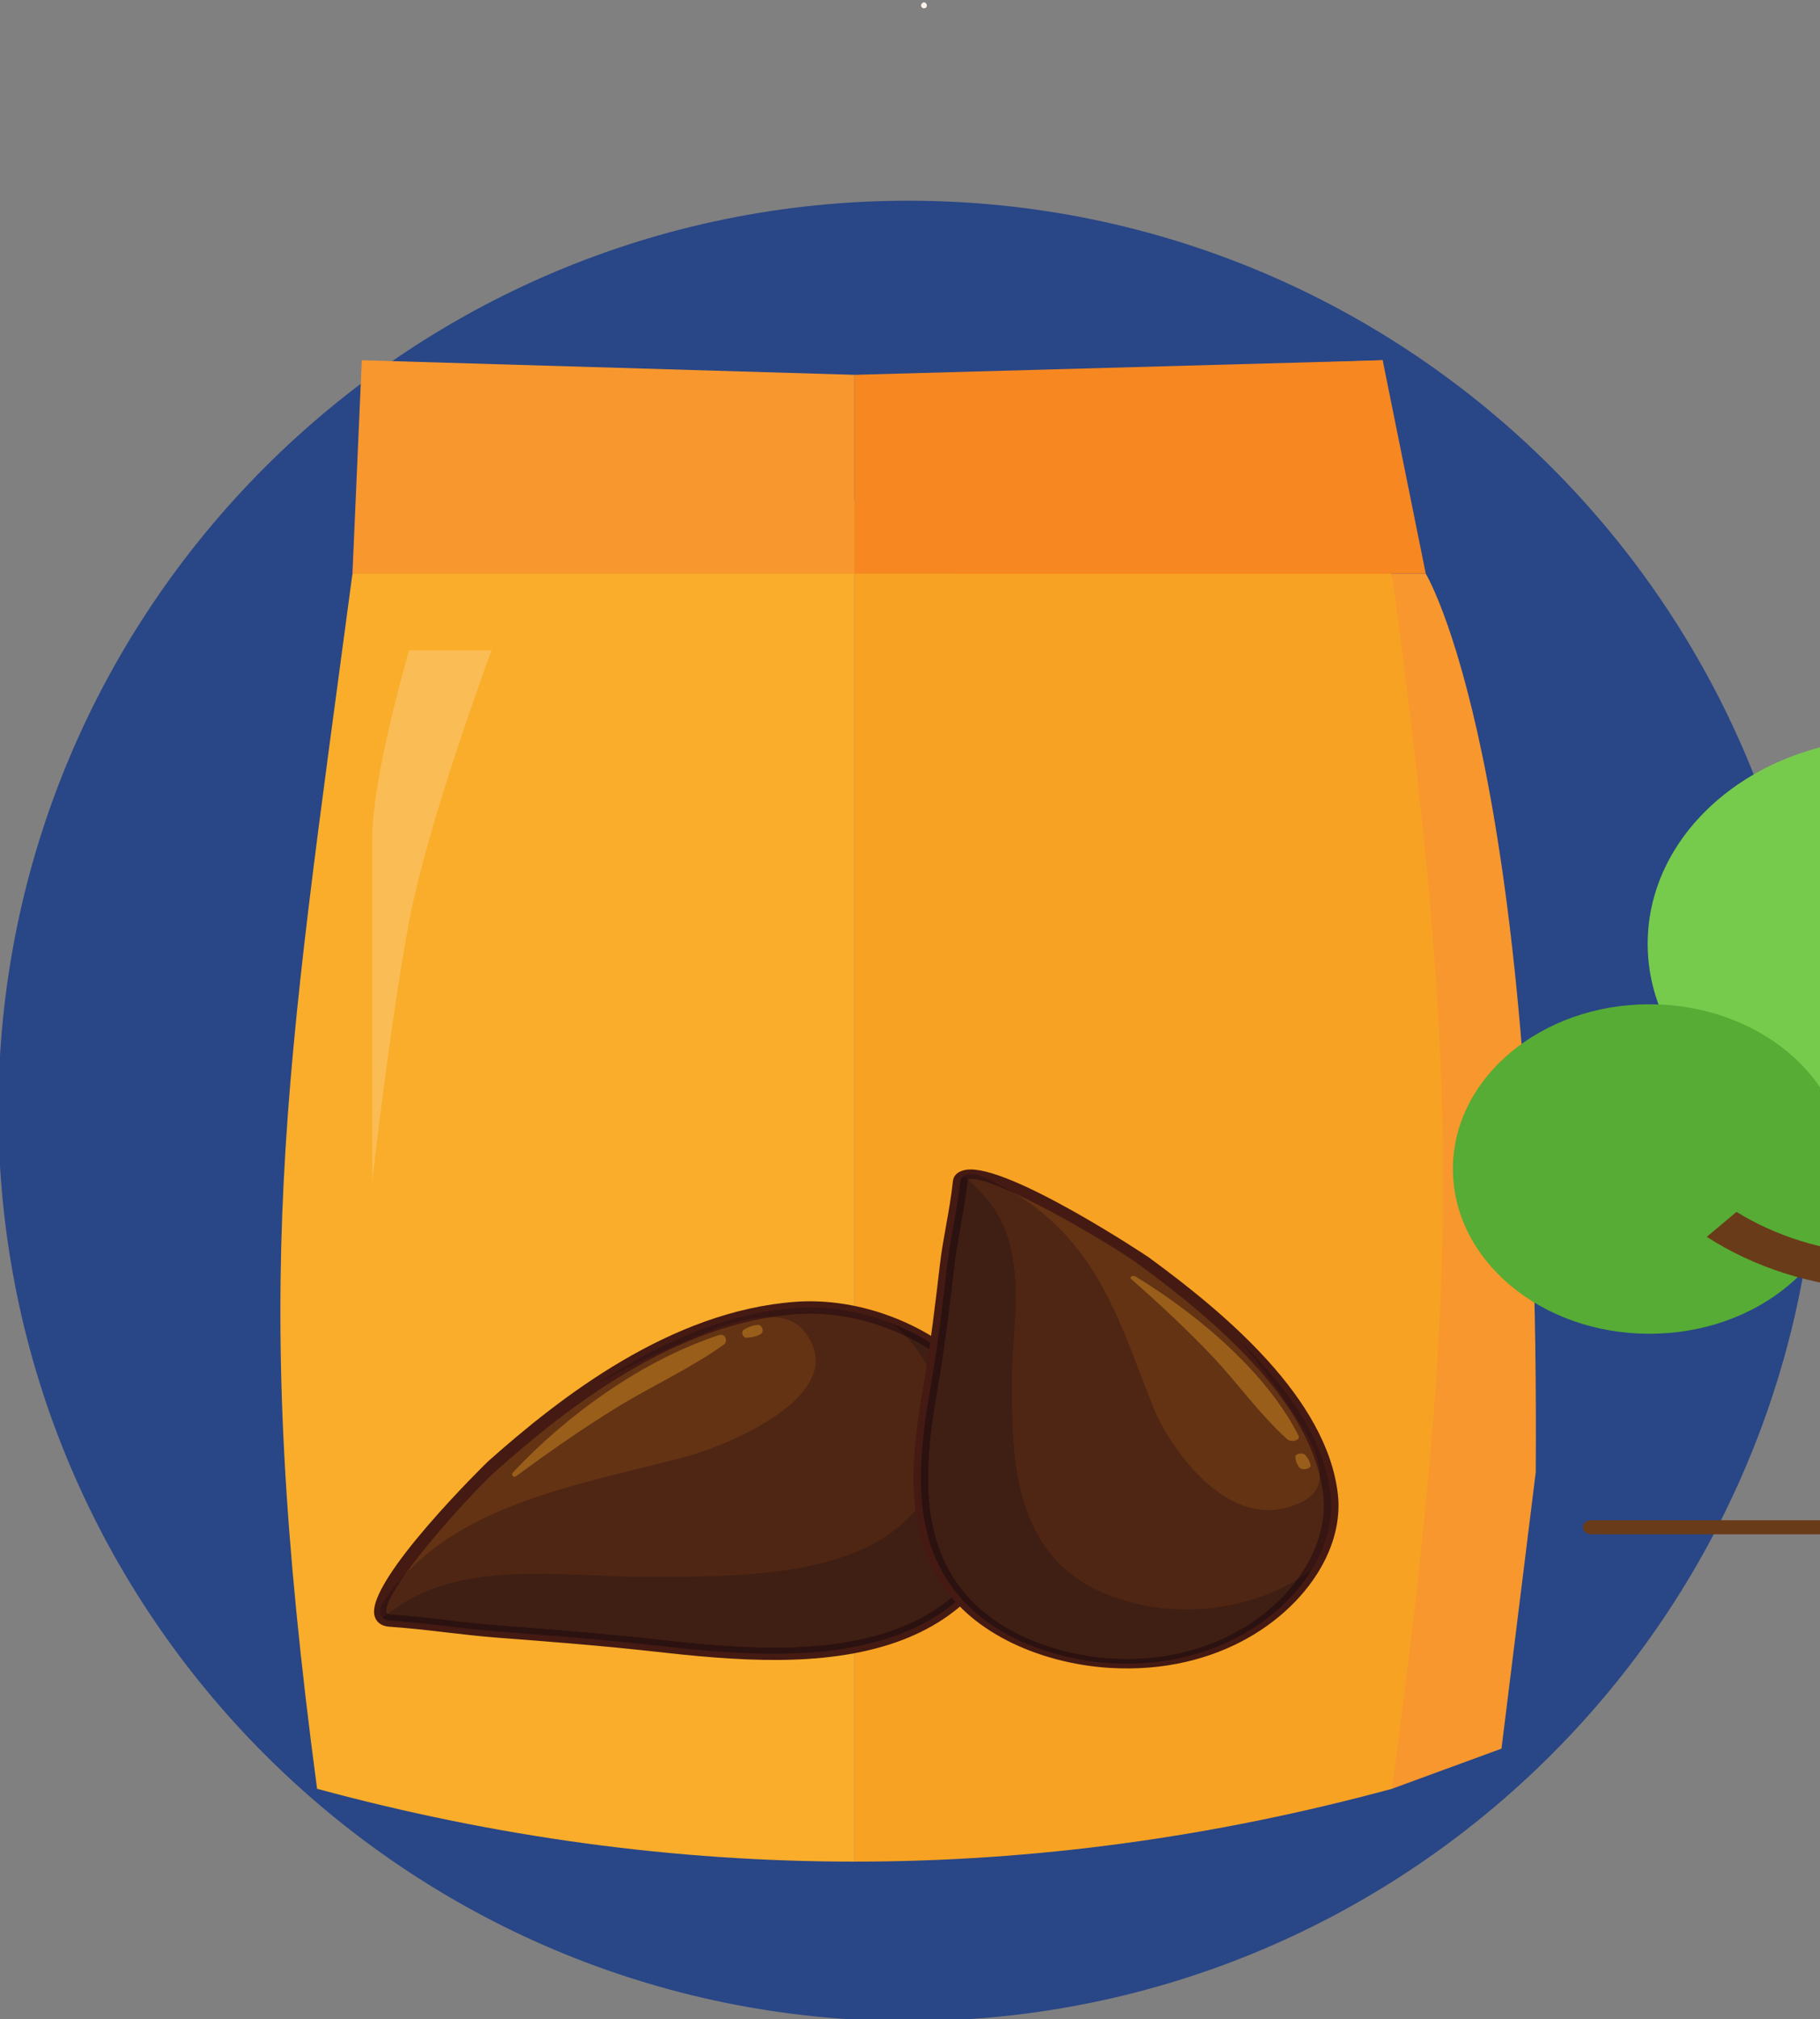 <?xml version="1.0" encoding="UTF-8" standalone="no"?>
<svg
   xmlns:dc="http://purl.org/dc/elements/1.1/"
   xmlns:cc="http://creativecommons.org/ns#"
   xmlns:rdf="http://www.w3.org/1999/02/22-rdf-syntax-ns#"
   xmlns:svg="http://www.w3.org/2000/svg"
   xmlns="http://www.w3.org/2000/svg"
   xmlns:sodipodi="http://sodipodi.sourceforge.net/DTD/sodipodi-0.dtd"
   xmlns:inkscape="http://www.inkscape.org/namespaces/inkscape"
   inkscape:version="1.0beta2 (2b71d25, 2019-12-03)"
   sodipodi:docname="plant1.svg"
   viewBox="0 0 82.275 91.24"
   height="91.24"
   width="82.275"
   xml:space="preserve"
   id="svg2357"
   version="1.1"><rect x="0" y="0" width="82.275" height="91.24" fill="#808080" stroke="none"/><defs
     id="defs2361" /><sodipodi:namedview
     inkscape:current-layer="g2367"
     inkscape:window-maximized="0"
     inkscape:window-y="219"
     inkscape:window-x="719"
     inkscape:cy="68.75451"
     inkscape:cx="62.510461"
     inkscape:zoom="5.6568543"
     showguides="false"
     showgrid="false"
     id="namedview2359"
     inkscape:window-height="1037"
     inkscape:window-width="1602"
     inkscape:pageshadow="2"
     inkscape:pageopacity="0"
     guidetolerance="10"
     gridtolerance="10"
     objecttolerance="10"
     borderopacity="1"
     inkscape:document-rotation="0"
     bordercolor="#666666"
     pagecolor="#ffffff" /><g
     transform="matrix(1.333,0,0,-1.333,-293.531,423.331)"
     inkscape:label="ink_ext_XXXXXX"
     inkscape:groupmode="layer"
     id="g2365"><g
       transform="scale(0.1)"
       id="g2367"><path
         d="m 2818.543,2799.21 c 0,170.391 -138.13,308.532 -308.53,308.532 -170.4,0 -308.53,-138.141 -308.53,-308.532 0,-170.398 138.13,-308.527 308.53,-308.527 170.4,0 308.53,138.129 308.53,308.527"
         style="fill:#294686;fill-opacity:1;fill-rule:nonzero;stroke:none;stroke-width:1"
         id="path2451"
         inkscape:connector-curvature="0" /><path
         d="m 2685.553,2981.312 h -11.45 v -411.871 l 37.13,13.609 11.62,93.699 c 1.58,241.153 -37.3,304.563 -37.3,304.563"
         style="fill:#f7972e;fill-opacity:1;fill-rule:nonzero;stroke:none;stroke-width:1"
         id="path2461"
         inkscape:connector-curvature="0" /><path
         d="m 2491.833,2544.753 c -60.76,0 -121.51,8.227 -182.27,24.688 -23.09,173.281 -11.09,238.59 11.99,411.871 60.76,16.461 109.52,24.687 170.28,24.687 0,-189.738 0,-271.507 0,-461.246"
         style="fill:#f9ad2a;fill-opacity:1;fill-rule:nonzero;stroke:none;stroke-width:1"
         id="path2463"
         inkscape:connector-curvature="0" /><path
         d="m 2674.103,2569.441 c -60.75,-16.461 -121.51,-24.688 -182.27,-24.688 0,189.739 0,271.508 0,461.246 60.76,0 121.52,-8.226 182.27,-24.687 23.09,-173.281 23.09,-238.59 0,-411.871"
         style="fill:#f8a223;fill-opacity:1;fill-rule:nonzero;stroke:none;stroke-width:1"
         id="path2465"
         inkscape:connector-curvature="0" /><path
         d="m 2491.833,2981.312 h -170.28 l 3.17,72.359 167.11,-4.949 v -67.41"
         style="fill:#f7972e;fill-opacity:1;fill-rule:nonzero;stroke:none;stroke-width:1"
         id="path2467"
         inkscape:connector-curvature="0" /><path
         d="m 2491.833,2981.312 h 182.27 l -3.16,72.359 -179.11,-4.949 v -67.41"
         style="fill:#f68721;fill-opacity:1;fill-rule:nonzero;stroke:none;stroke-width:1"
         id="path2469"
         inkscape:connector-curvature="0" /><path
         d="m 2527.263,2981.312 h 158.29 l -14.61,72.359 -143.68,-4.949 v -67.41"
         style="fill:#f68721;fill-opacity:1;fill-rule:nonzero;stroke:none;stroke-width:1"
         id="path2471"
         inkscape:connector-curvature="0" /><path
         d="m 2340.773,2955.371 h 28 c 0,0 -21.5,-57.54 -28,-92.02 -6.49,-34.488 -12.49,-87.98 -12.49,-87.98 0,0 0,95.468 0,116.468 0,20.992 12.49,63.532 12.49,63.532"
         style="fill:#fabc54;fill-opacity:1;fill-rule:nonzero;stroke:none;stroke-width:1"
         id="path2497"
         inkscape:connector-curvature="0" /><path
         d="m 2514.653,3173.273 c -0.17,0.199 -0.26,0.418 -0.26,0.668 0,0.242 0.11,0.469 0.32,0.699 0.22,0.223 0.44,0.34 0.69,0.34 0.24,0 0.46,-0.117 0.66,-0.34 0.2,-0.23 0.3,-0.449 0.3,-0.687 0,-0.653 -0.36,-0.981 -1.1,-0.981 -0.23,0 -0.43,0.098 -0.61,0.301"
         style="fill:#fef3eb;fill-opacity:1;fill-rule:nonzero;stroke:none;stroke-width:1"
         id="path4677"
         inkscape:connector-curvature="0" /><g
         transform="matrix(0.284,0,0,0.238,1799.198,2196.138)"
         id="g1959"><path
           inkscape:connector-curvature="0"
           id="path1701"
           style="fill:#56ac35;fill-opacity:1;fill-rule:nonzero;stroke:none;stroke-width:1"
           d="m 4234.287,2531.034 c 0,-133.02 -107.85,-240.87 -240.88,-240.87 -133.04,0 -240.89,107.85 -240.89,240.87 0,133.05 107.85,240.9 240.89,240.9 133.03,0 240.88,-107.85 240.88,-240.9" /><path
           inkscape:connector-curvature="0"
           id="path1703"
           style="fill:#76cb4c;fill-opacity:1;fill-rule:nonzero;stroke:none;stroke-width:1"
           d="m 3971.727,2771.984 c 0,-161.74 -131.14,-292.87 -292.88,-292.87 -161.76,0 -292.89,131.13 -292.89,292.87 0,161.77 131.13,292.89 292.89,292.89 161.74,0 292.88,-131.12 292.88,-292.89" /><path
           inkscape:connector-curvature="0"
           id="path1705"
           style="fill:#56ac35;fill-opacity:1;fill-rule:nonzero;stroke:none;stroke-width:1"
           d="m 3622.687,2451.184 c 0,-129.59 -105.05,-234.64 -234.64,-234.64 -129.59,0 -234.64,105.05 -234.64,234.64 0,129.6 105.05,234.65 234.64,234.65 129.59,0 234.64,-105.05 234.64,-234.65" /><path
           inkscape:connector-curvature="0"
           id="path1707"
           style="fill:none;stroke:#6a3b18;stroke-width:20;stroke-linecap:round;stroke-linejoin:miter;stroke-miterlimit:10;stroke-dasharray:none;stroke-opacity:1"
           d="m 3318.687,1940.974 c 240,0 480.04,0 720.04,0" /><path
           inkscape:connector-curvature="0"
           id="path1709"
           style="fill:#6a3b18;fill-opacity:1;fill-rule:nonzero;stroke:none;stroke-width:1"
           d="m 3956.857,2495.244 c -49.73,-92.37 -144.14,-157.08 -254.28,-165.33 v 251.68 h -46.88 v -251.68 c -60.98,4.41 -117.18,26.06 -163.67,60.2 l -35.53,-35.53 c 55.95,-42.92 124.54,-70.15 199.2,-74.8 v -205.79 -131.6 h 46.88 v 131.65 205.8 c 123.75,8.01 230.88,77.86 290.83,178.85 l -36.55,36.55" /><path
           inkscape:connector-curvature="0"
           id="path1711"
           style="fill:none;stroke:#56ac35;stroke-width:10;stroke-linecap:butt;stroke-linejoin:miter;stroke-miterlimit:10;stroke-dasharray:none;stroke-opacity:1"
           d="m 3678.707,3012.424 c 64.96,0 174.96,-43.19 214.96,-164.87" /></g><g
         transform="translate(-5.015,2.079)"
         id="g1647"><path
           d="m 2550.943,2667.245 c 3.734,39.091 -38.762,65.676 -73.98,63.092 -39.121,-2.869 -74.683,-28.373 -103.073,-53.621 -5.603,-4.983 -50.183,-51.3 -34.634,-52.329 12.264,-0.814 24.44,-2.788 36.706,-3.718 17.777,-1.348 35.485,-2.72 53.207,-4.713 14.044,-1.576 28.159,-2.949 42.306,-2.824 24.751,0.216 51.529,5.433 67.776,25.831 6.352,7.97 10.723,18.116 11.692,28.283"
           style="fill:#633314;fill-opacity:1;fill-rule:nonzero;stroke:none;stroke-width:0.119"
           id="path750"
           inkscape:connector-curvature="0" /><path
           d="m 2503.63,2724.955 c -8.851,2.778 -18.021,3.914 -26.514,3.291 -41.156,-3.02 -77.828,-31.751 -101.833,-53.096 -8.333,-7.413 -38.718,-40.826 -37.163,-48.072 0.039,-0.194 0.072,-0.337 0.494,-0.469 0.21,-0.066 0.475,-0.11 0.781,-0.131 6.504,-0.43 13.068,-1.197 19.413,-1.935 5.675,-0.661 11.541,-1.346 17.312,-1.785 15.498,-1.174 34.786,-2.637 53.285,-4.718 12.712,-1.428 27.495,-2.938 42.052,-2.811 31.312,0.275 52.952,8.463 66.154,25.04 6.247,7.842 10.343,17.745 11.245,27.176 2.774,29.06 -20.715,49.823 -45.226,57.51 M 2337.359,2622.607 v 0 c -1.777,0.559 -2.96,1.831 -3.34,3.591 -2.573,11.99 38.063,51.714 38.479,52.084 24.46,21.753 61.885,51.034 104.312,54.148 9.018,0.662 18.727,-0.539 28.075,-3.471 26.128,-8.195 51.145,-30.515 48.146,-61.915 -0.988,-10.366 -5.301,-20.805 -12.139,-29.389 -14.04,-17.628 -36.741,-26.334 -69.397,-26.621 -14.793,-0.128 -29.724,1.395 -42.559,2.838 -18.421,2.07 -37.666,3.53 -53.13,4.705 -5.856,0.444 -11.765,1.13 -17.48,1.799 -6.296,0.734 -12.805,1.491 -19.208,1.918 -0.639,0.04 -1.231,0.147 -1.758,0.312"
           style="fill:#451a13;fill-opacity:1;fill-rule:nonzero;stroke:none;stroke-width:0.119"
           id="path752"
           inkscape:connector-curvature="0" /><path
           d="m 2338.43,2626.678 c -0.249,0.113 -0.276,0.239 -0.309,0.4 -0.488,2.275 2.172,7.129 6.31,12.948 23.415,25.076 61.837,30.992 95.227,39.917 14.212,3.8 57.205,21.386 40.027,42.618 -2.628,3.247 -6.517,4.572 -10.957,4.713 2.774,0.438 5.569,0.764 8.389,0.972 1.512,0.111 3.046,0.166 4.597,0.166 7.153,0 14.643,-1.175 21.917,-3.458 3.531,-1.107 7.043,-2.486 10.455,-4.121 13.897,-14.916 18.332,-36.489 5.843,-55.587 -17.611,-26.921 -63.759,-25.749 -91.31,-26.024 -0.57,-0.01 -1.143,-0.01 -1.72,-0.01 -5.829,0 -11.977,0.275 -18.271,0.549 -6.293,0.276 -12.731,0.552 -19.137,0.552 -15.63,0 -31.074,-1.639 -43.788,-8.913 -2.551,-1.461 -4.952,-3.057 -7.273,-4.724"
           style="fill:#4f2613;fill-opacity:1;fill-rule:nonzero;stroke:none;stroke-width:0.119"
           id="path754"
           inkscape:connector-curvature="0" /><path
           d="m 2339.188,2624.392 c -2.986,0.226 -3.686,2.17 -2.872,5.169 2.439,3.825 5.156,7.297 8.115,10.466 -4.137,-5.819 -6.798,-10.674 -6.31,-12.948 0.033,-0.161 0.06,-0.286 0.309,-0.4 -0.554,-0.398 -1.103,-0.8 -1.649,-1.206 0.514,-0.576 1.244,-0.992 2.407,-1.081 m 210.453,59.705 c 0,0.01 0,0.013 -0.01,0.02 0,-0.01 0,-0.014 0.01,-0.02 m -0.01,0.031 c -4.923,18.921 -21.052,33.415 -39.847,40.844 1.517,-1.312 2.952,-2.694 4.298,-4.138 -3.413,1.635 -6.924,3.014 -10.455,4.121 -7.274,2.283 -14.764,3.458 -21.917,3.458 -1.55,0 -3.084,-0.056 -4.597,-0.167 -2.819,-0.207 -5.615,-0.534 -8.389,-0.971 -0.27,0.01 -0.54,0.013 -0.813,0.013 -10.943,0 -24.878,-6.725 -31.594,-9.575 -9.215,-3.916 -18.268,-8.447 -27.127,-13.353 20.651,13.72 43.524,24.2 67.769,25.978 1.581,0.116 3.172,0.174 4.779,0.174 28.727,0 60.603,-18.344 67.892,-46.384"
           style="fill:#361512;fill-opacity:1;fill-rule:nonzero;stroke:none;stroke-width:0.119"
           id="path756"
           inkscape:connector-curvature="0" /><path
           d="m 2469.681,2613.124 c -13.545,0 -27.062,1.324 -40.511,2.832 -17.722,1.994 -35.43,3.365 -53.207,4.713 -12.266,0.93 -24.442,2.904 -36.706,3.718 -0.023,0 -0.046,0 -0.068,0.01 0.023,0 0.046,0 0.068,-0.01 12.264,-0.814 24.44,-2.788 36.706,-3.718 17.777,-1.348 35.485,-2.72 53.207,-4.713 13.449,-1.508 26.966,-2.832 40.511,-2.832 0.598,0 1.196,0 1.794,0.01 24.751,0.216 51.529,5.433 67.776,25.831 6.352,7.97 10.723,18.116 11.692,28.283 0.566,5.924 0.07,11.559 -1.302,16.851 1.372,-5.29 1.868,-10.927 1.302,-16.851 -0.969,-10.167 -5.34,-20.313 -11.692,-28.283 -16.247,-20.398 -43.025,-25.614 -67.776,-25.831 -0.598,-0.01 -1.196,-0.01 -1.794,-0.01 m 79.955,70.993 c 0,0.01 0,0.01 0,0.011 0,-0.01 0,-0.01 0,-0.011"
           style="fill:#361512;fill-opacity:1;fill-rule:nonzero;stroke:none;stroke-width:0.119"
           id="path758"
           inkscape:connector-curvature="0" /><path
           d="m 2469.726,2615.222 c -13.994,0 -28.114,1.447 -40.321,2.818 -18.499,2.081 -37.786,3.544 -53.285,4.718 -5.771,0.439 -11.637,1.123 -17.312,1.785 -6.346,0.738 -12.909,1.505 -19.413,1.935 -0.307,0.022 -0.571,0.064 -0.781,0.131 -0.073,0.023 -0.133,0.045 -0.184,0.068 2.321,1.667 4.722,3.263 7.273,4.724 12.713,7.274 28.158,8.913 43.788,8.913 6.406,0 12.844,-0.276 19.137,-0.552 6.293,-0.275 12.442,-0.549 18.271,-0.549 0.576,0 1.15,0 1.72,0.01 27.551,0.275 73.699,-0.896 91.31,26.024 12.489,19.098 8.054,40.671 -5.843,55.587 20.28,-9.72 37.145,-28.515 34.771,-53.389 -0.901,-9.431 -4.997,-19.335 -11.245,-27.176 -13.202,-16.576 -34.842,-24.765 -66.154,-25.04 -0.577,-0.01 -1.153,-0.01 -1.731,-0.01"
           style="fill:#3f1e13;fill-opacity:1;fill-rule:nonzero;stroke:none;stroke-width:0.119"
           id="path760"
           inkscape:connector-curvature="0" /><path
           d="m 2469.681,2613.124 c -13.545,0 -27.062,1.324 -40.511,2.832 -17.722,1.994 -35.43,3.365 -53.207,4.713 -12.266,0.93 -24.442,2.904 -36.706,3.718 -0.023,0 -0.046,0 -0.068,0.01 -1.163,0.089 -1.893,0.505 -2.407,1.081 0.546,0.405 1.095,0.808 1.649,1.206 0.051,-0.023 0.112,-0.046 0.184,-0.068 0.21,-0.067 0.475,-0.11 0.781,-0.131 6.504,-0.43 13.068,-1.197 19.413,-1.935 5.675,-0.661 11.541,-1.346 17.312,-1.785 15.498,-1.174 34.786,-2.637 53.285,-4.718 12.207,-1.371 26.328,-2.818 40.321,-2.818 0.578,0 1.155,0 1.731,0.01 31.312,0.274 52.952,8.463 66.154,25.04 6.247,7.841 10.343,17.745 11.245,27.176 2.375,24.873 -14.491,43.668 -34.77,53.389 -1.346,1.444 -2.781,2.826 -4.298,4.138 18.795,-7.429 34.924,-21.923 39.847,-40.844 0,0 0,-0.01 0,-0.011 0,-0.01 0,-0.013 0.01,-0.02 1.372,-5.293 1.868,-10.927 1.302,-16.851 -0.969,-10.167 -5.34,-20.313 -11.692,-28.283 -16.247,-20.398 -43.025,-25.614 -67.775,-25.831 -0.598,-0.01 -1.196,-0.01 -1.794,-0.01"
           style="fill:#2b1210;fill-opacity:1;fill-rule:nonzero;stroke:none;stroke-width:0.119"
           id="path762"
           inkscape:connector-curvature="0" /><path
           d="m 2381.555,2673.097 c -0.626,0 -1.142,0.87 -0.625,1.421 18.507,19.733 44.09,38.174 70.04,46.651 0.212,0.068 0.413,0.1 0.602,0.1 1.625,0 2.348,-2.34 0.894,-3.378 -11.377,-8.133 -24.418,-13.986 -36.328,-21.323 -11.812,-7.272 -22.991,-15.102 -34.147,-23.321 -0.144,-0.106 -0.293,-0.151 -0.436,-0.151"
           style="fill:#995e1a;fill-opacity:1;fill-rule:nonzero;stroke:none;stroke-width:0.119"
           id="path764"
           inkscape:connector-curvature="0" /><path
           d="m 2460.275,2720.253 c -1.446,0 -2.114,2.095 -0.799,2.845 1.433,0.811 2.764,1.31 4.395,1.51 0.061,0.01 0.121,0.011 0.18,0.011 1.564,0 2.322,-2.529 0.815,-3.247 -1.49,-0.711 -2.866,-1.03 -4.51,-1.118 -0.028,0 -0.053,0 -0.079,0"
           style="fill:#995e1a;fill-opacity:1;fill-rule:nonzero;stroke:none;stroke-width:0.119"
           id="path766"
           inkscape:connector-curvature="0" /><path
           d="m 2559.118,2699.013 c -0.012,0.017 -0.023,0.034 -0.033,0.053 0.011,-0.018 0.022,-0.036 0.033,-0.053"
           style="fill:#2b1210;fill-opacity:1;fill-rule:nonzero;stroke:none;stroke-width:0.119"
           id="path782"
           inkscape:connector-curvature="0" /><path
           d="m 2559.083,2699.068 c -0.209,0.325 -0.42,0.663 -0.634,1.015 0.214,-0.352 0.424,-0.691 0.634,-1.015"
           style="fill:#2b1210;fill-opacity:1;fill-rule:nonzero;stroke:none;stroke-width:0.119"
           id="path784"
           inkscape:connector-curvature="0" /><path
           d="m 2558.449,2700.083 c -0.01,0.01 -0.012,0.019 -0.017,0.028 0.01,-0.01 0.012,-0.019 0.017,-0.028"
           style="fill:#2b1210;fill-opacity:1;fill-rule:nonzero;stroke:none;stroke-width:0.119"
           id="path786"
           inkscape:connector-curvature="0" /><path
           d="m 2558.431,2700.113 c -0.01,0.01 -0.012,0.019 -0.017,0.028 0.01,-0.01 0.012,-0.019 0.017,-0.028"
           style="fill:#2b1210;fill-opacity:1;fill-rule:nonzero;stroke:none;stroke-width:0.119"
           id="path788"
           inkscape:connector-curvature="0" /><path
           d="m 2558.413,2700.141 c -0.01,0.01 -0.011,0.019 -0.017,0.028 0.01,-0.011 0.011,-0.018 0.017,-0.028"
           style="fill:#2b1210;fill-opacity:1;fill-rule:nonzero;stroke:none;stroke-width:0.119"
           id="path790"
           inkscape:connector-curvature="0" /><path
           d="m 2558.396,2700.172 c -0.01,0.01 -0.012,0.019 -0.017,0.028 0.01,-0.01 0.011,-0.018 0.017,-0.028"
           style="fill:#2b1210;fill-opacity:1;fill-rule:nonzero;stroke:none;stroke-width:0.119"
           id="path792"
           inkscape:connector-curvature="0" /><path
           d="m 2558.378,2700.2 c -0.01,0.01 -0.011,0.019 -0.017,0.028 0.01,-0.01 0.012,-0.017 0.017,-0.028"
           style="fill:#2b1210;fill-opacity:1;fill-rule:nonzero;stroke:none;stroke-width:0.119"
           id="path794"
           inkscape:connector-curvature="0" /><path
           d="m 2558.36,2700.231 c -0.01,0.01 -0.011,0.017 -0.017,0.026 0.01,-0.01 0.011,-0.017 0.017,-0.026"
           style="fill:#2b1210;fill-opacity:1;fill-rule:nonzero;stroke:none;stroke-width:0.119"
           id="path796"
           inkscape:connector-curvature="0" /><path
           d="m 2558.342,2700.261 c -0.01,0.01 -0.011,0.017 -0.016,0.025 0.01,-0.01 0.011,-0.017 0.016,-0.025"
           style="fill:#2b1210;fill-opacity:1;fill-rule:nonzero;stroke:none;stroke-width:0.119"
           id="path798"
           inkscape:connector-curvature="0" /><path
           d="m 2558.324,2700.291 c -0.01,0.01 -0.011,0.017 -0.015,0.026 0.01,-0.01 0.01,-0.017 0.015,-0.026"
           style="fill:#2b1210;fill-opacity:1;fill-rule:nonzero;stroke:none;stroke-width:0.119"
           id="path800"
           inkscape:connector-curvature="0" /><path
           d="m 2558.306,2700.321 c -0.01,0.01 -0.011,0.017 -0.014,0.023 0.01,-0.01 0.01,-0.015 0.014,-0.023"
           style="fill:#2b1210;fill-opacity:1;fill-rule:nonzero;stroke:none;stroke-width:0.119"
           id="path802"
           inkscape:connector-curvature="0" /><path
           d="m 2558.287,2700.352 c -0.01,0.01 -0.01,0.016 -0.014,0.023 0.01,-0.01 0.01,-0.017 0.014,-0.023"
           style="fill:#2b1210;fill-opacity:1;fill-rule:nonzero;stroke:none;stroke-width:0.119"
           id="path804"
           inkscape:connector-curvature="0" /><path
           d="m 2558.269,2700.381 c 0,0.01 -0.01,0.015 -0.013,0.022 0.01,-0.01 0.01,-0.014 0.013,-0.022"
           style="fill:#2b1210;fill-opacity:1;fill-rule:nonzero;stroke:none;stroke-width:0.119"
           id="path806"
           inkscape:connector-curvature="0" /><path
           d="m 2558.252,2700.412 c -0.01,0.01 -0.01,0.015 -0.014,0.023 0.01,-0.01 0.01,-0.016 0.014,-0.023"
           style="fill:#2b1210;fill-opacity:1;fill-rule:nonzero;stroke:none;stroke-width:0.119"
           id="path808"
           inkscape:connector-curvature="0" /><path
           d="m 2558.234,2700.442 c -0.01,0.01 -0.01,0.015 -0.013,0.023 0,-0.01 0.01,-0.016 0.013,-0.023"
           style="fill:#2b1210;fill-opacity:1;fill-rule:nonzero;stroke:none;stroke-width:0.119"
           id="path810"
           inkscape:connector-curvature="0" /><path
           d="m 2558.216,2700.472 c -0.01,0.01 -0.01,0.015 -0.014,0.023 0.01,-0.01 0.01,-0.017 0.014,-0.023"
           style="fill:#2b1210;fill-opacity:1;fill-rule:nonzero;stroke:none;stroke-width:0.119"
           id="path812"
           inkscape:connector-curvature="0" /><path
           d="m 2558.198,2700.503 c 0,0.01 -0.01,0.015 -0.013,0.021 0,-0.01 0.01,-0.014 0.013,-0.021"
           style="fill:#2b1210;fill-opacity:1;fill-rule:nonzero;stroke:none;stroke-width:0.119"
           id="path814"
           inkscape:connector-curvature="0" /><path
           d="m 2558.179,2700.532 c 0,0.01 -0.01,0.015 -0.012,0.022 0,-0.01 0.01,-0.013 0.012,-0.022"
           style="fill:#2b1210;fill-opacity:1;fill-rule:nonzero;stroke:none;stroke-width:0.119"
           id="path816"
           inkscape:connector-curvature="0" /><path
           d="m 2558.161,2700.564 c 0,0.01 -0.01,0.012 -0.011,0.018 0,-0.01 0.01,-0.012 0.011,-0.018"
           style="fill:#2b1210;fill-opacity:1;fill-rule:nonzero;stroke:none;stroke-width:0.119"
           id="path818"
           inkscape:connector-curvature="0" /><path
           d="m 2558.142,2700.595 c 0,0.01 -0.01,0.011 -0.01,0.017 0,-0.01 0.01,-0.011 0.01,-0.017"
           style="fill:#2b1210;fill-opacity:1;fill-rule:nonzero;stroke:none;stroke-width:0.119"
           id="path820"
           inkscape:connector-curvature="0" /><path
           d="m 2558.124,2700.626 c 0,0.01 -0.01,0.011 -0.01,0.015 0,-0.01 0.01,-0.011 0.01,-0.015"
           style="fill:#2b1210;fill-opacity:1;fill-rule:nonzero;stroke:none;stroke-width:0.119"
           id="path822"
           inkscape:connector-curvature="0" /><path
           d="m 2558.106,2700.657 c 0,0.01 -0.01,0.011 -0.01,0.016 0,-0.01 0.01,-0.011 0.01,-0.016"
           style="fill:#2b1210;fill-opacity:1;fill-rule:nonzero;stroke:none;stroke-width:0.119"
           id="path824"
           inkscape:connector-curvature="0" /><path
           d="m 2558.088,2700.688 c 0,0.01 -0.01,0.01 -0.01,0.014 0,-0.01 0.01,-0.01 0.01,-0.014"
           style="fill:#2b1210;fill-opacity:1;fill-rule:nonzero;stroke:none;stroke-width:0.119"
           id="path826"
           inkscape:connector-curvature="0" /><path
           d="m 2558.07,2700.719 c 0,0.01 -0.01,0.011 -0.01,0.015 0,-0.01 0.01,-0.011 0.01,-0.015"
           style="fill:#2b1210;fill-opacity:1;fill-rule:nonzero;stroke:none;stroke-width:0.119"
           id="path828"
           inkscape:connector-curvature="0" /><path
           d="m 2558.052,2700.75 c 0,0.01 -0.01,0.01 -0.01,0.015 0,-0.01 0.01,-0.011 0.01,-0.015"
           style="fill:#2b1210;fill-opacity:1;fill-rule:nonzero;stroke:none;stroke-width:0.119"
           id="path830"
           inkscape:connector-curvature="0" /><path
           d="m 2558.034,2700.78 c 0,0.01 -0.01,0.011 -0.01,0.017 0,-0.01 0.01,-0.012 0.01,-0.017"
           style="fill:#2b1210;fill-opacity:1;fill-rule:nonzero;stroke:none;stroke-width:0.119"
           id="path832"
           inkscape:connector-curvature="0" /><path
           d="m 2558.015,2700.811 c 0,0.01 -0.01,0.01 -0.01,0.013 0,0 0.01,-0.01 0.01,-0.013"
           style="fill:#2b1210;fill-opacity:1;fill-rule:nonzero;stroke:none;stroke-width:0.119"
           id="path834"
           inkscape:connector-curvature="0" /><path
           d="m 2557.997,2700.844 c 0,0.01 -0.01,0.01 -0.01,0.012 0,0 0.01,-0.01 0.01,-0.012"
           style="fill:#2b1210;fill-opacity:1;fill-rule:nonzero;stroke:none;stroke-width:0.119"
           id="path836"
           inkscape:connector-curvature="0" /><path
           d="m 2557.978,2700.875 c 0,0 0,0.01 -0.01,0.012 0,-0.01 0,-0.01 0.01,-0.012"
           style="fill:#2b1210;fill-opacity:1;fill-rule:nonzero;stroke:none;stroke-width:0.119"
           id="path838"
           inkscape:connector-curvature="0" /><path
           d="m 2557.96,2700.905 c 0,0 -0.01,0.01 -0.01,0.013 0,0 0.01,-0.01 0.01,-0.013"
           style="fill:#2b1210;fill-opacity:1;fill-rule:nonzero;stroke:none;stroke-width:0.119"
           id="path840"
           inkscape:connector-curvature="0" /><path
           d="m 2557.941,2700.938 c 0,0 0,0.01 -0.01,0.011 0,0 0.01,-0.01 0.01,-0.011"
           style="fill:#2b1210;fill-opacity:1;fill-rule:nonzero;stroke:none;stroke-width:0.119"
           id="path842"
           inkscape:connector-curvature="0" /><path
           d="m 2557.923,2700.969 c 0,0 -0.01,0.01 -0.01,0.011 0,0 0.01,-0.01 0.01,-0.011"
           style="fill:#2b1210;fill-opacity:1;fill-rule:nonzero;stroke:none;stroke-width:0.119"
           id="path844"
           inkscape:connector-curvature="0" /><path
           d="m 2557.904,2701.002 c 0,0 0,0 0,0.01 0,0 0,0 0,-0.01"
           style="fill:#2b1210;fill-opacity:1;fill-rule:nonzero;stroke:none;stroke-width:0.119"
           id="path846"
           inkscape:connector-curvature="0" /><path
           d="m 2557.885,2701.035 v 0 c 0,0 0,0 0,0"
           style="fill:#2b1210;fill-opacity:1;fill-rule:nonzero;stroke:none;stroke-width:0.119"
           id="path848"
           inkscape:connector-curvature="0" /><path
           d="m 2557.866,2701.068 v 0 c 0,0 0,0 0,0"
           style="fill:#2b1210;fill-opacity:1;fill-rule:nonzero;stroke:none;stroke-width:0.119"
           id="path850"
           inkscape:connector-curvature="0" /><path
           d="m 2557.849,2701.098 v 0 c 0,0 0,0 0,0"
           style="fill:#2b1210;fill-opacity:1;fill-rule:nonzero;stroke:none;stroke-width:0.119"
           id="path852"
           inkscape:connector-curvature="0" /><path
           d="m 2557.829,2701.13 v 0 c 0,0 0,0 0,0"
           style="fill:#2b1210;fill-opacity:1;fill-rule:nonzero;stroke:none;stroke-width:0.119"
           id="path854"
           inkscape:connector-curvature="0" /><path
           d="m 2545.673,2728.841 c 0,0.01 -0.01,0.014 -0.01,0.023 0,-0.01 0.01,-0.014 0.01,-0.023"
           style="fill:#2b1210;fill-opacity:1;fill-rule:nonzero;stroke:none;stroke-width:0.119"
           id="path856"
           inkscape:connector-curvature="0" /><path
           d="m 2559.085,2699.065 c 0,0 0,0 0,0 0,0 0,0 0,0 m -0.636,1.018 v 0 0 m -0.017,0.028 v 0 0 m -0.018,0.03 v 0 0 m -0.017,0.028 v 0 c 0,0 0,0 0,0 m -0.017,0.03 v 0 c 0,0 0,0 0,0 m -0.018,0.028 c 0,0 0,0 0,0 0,0 0,0 0,0 m -0.017,0.029 v 0 c 0,0 0,0 0,0 m -0.017,0.029 c 0,0 0,0 0,0.01 0,0 0,0 0,-0.01 m -0.018,0.031 c 0,0 0,0 0,0 0,0 0,0 0,0 m -0.017,0.028 c 0,0 0,0.01 -0.01,0.01 0,0 0,-0.01 0.01,-0.01 m -0.019,0.031 c 0,0 0,0.01 0,0.01 0,0 0,0 0,-0.01 m -0.017,0.028 c 0,0 0,0.01 -0.01,0.01 0,0 0,-0.01 0.01,-0.01 m -0.019,0.031 c 0,0 0,0.01 0,0.01 0,0 0,-0.01 0,-0.01 m -0.017,0.03 c 0,0 0,0.01 -0.01,0.01 0,0 0,-0.01 0.01,-0.01 m -0.019,0.031 c 0,0 0,0 0,0.01 0,0 0,-0.01 0,-0.01 m -0.017,0.028 c 0,0 0,0.01 -0.01,0.01 0,0 0,-0.01 0.01,-0.01 m -0.018,0.029 c 0,0 -0.01,0.01 -0.01,0.011 0,-0.01 0,-0.01 0.01,-0.011 m -0.017,0.028 c 0,0.01 -0.01,0.01 -0.01,0.012 0,0 0.01,-0.01 0.01,-0.012 m -0.017,0.029 c 0,0.01 -0.01,0.01 -0.01,0.014 0,0 0.01,-0.01 0.01,-0.014 m -0.018,0.03 c 0,0.01 -0.01,0.011 -0.01,0.015 0,-0.01 0.01,-0.01 0.01,-0.015 m -0.017,0.031 c 0,0.01 -0.01,0.011 -0.01,0.015 0,-0.01 0.01,-0.011 0.01,-0.015 m -0.017,0.03 c 0,0.01 -0.01,0.011 -0.01,0.017 0,-0.01 0.01,-0.011 0.01,-0.017 m -0.019,0.032 c 0,0.01 -0.01,0.01 -0.01,0.015 0,-0.01 0.01,-0.011 0.01,-0.015 m -0.017,0.031 c 0,0.01 -0.01,0.01 -0.01,0.014 0,-0.01 0.01,-0.01 0.01,-0.014 m -0.017,0.031 c 0,0.01 -0.01,0.011 -0.01,0.015 0,-0.01 0.01,-0.011 0.01,-0.015 m -0.017,0.028 c 0,0.01 -0.01,0.012 -0.011,0.019 0,-0.01 0.01,-0.014 0.011,-0.019 m -0.018,0.031 c -0.01,0.01 -0.01,0.013 -0.012,0.019 0,-0.01 0.01,-0.012 0.012,-0.019 m -0.017,0.031 c -0.01,0.01 -0.01,0.013 -0.012,0.019 0,-0.01 0.01,-0.013 0.012,-0.019 m -0.019,0.031 c 0,0.01 -0.01,0.012 -0.012,0.02 0.01,-0.01 0.01,-0.013 0.012,-0.02 m -0.018,0.031 c 0,0.01 -0.01,0.012 -0.012,0.02 0.01,-0.01 0.01,-0.013 0.012,-0.02 m -0.017,0.031 c -0.01,0.01 -0.01,0.015 -0.013,0.023 0.01,-0.01 0.01,-0.015 0.013,-0.023 m -0.017,0.029 c -0.01,0.01 -0.011,0.018 -0.015,0.027 0.01,-0.01 0.011,-0.018 0.015,-0.027 m -0.018,0.031 c -0.01,0.01 -0.011,0.019 -0.017,0.029 0.01,-0.011 0.011,-0.018 0.017,-0.029 m -0.017,0.031 c -0.01,0.01 -0.011,0.019 -0.017,0.028 0.01,-0.011 0.011,-0.018 0.017,-0.028 m -0.018,0.032 c -0.01,0.01 -0.012,0.02 -0.017,0.028 0.01,-0.011 0.012,-0.017 0.017,-0.028 m -0.017,0.03 c -0.01,0.01 -0.013,0.023 -0.018,0.031 0.01,-0.01 0.012,-0.02 0.018,-0.031 m -0.018,0.032 c -3.698,6.42 -7.956,16.489 -12.139,27.677 4.183,-11.188 8.442,-21.259 12.139,-27.677 m -12.147,27.701 c 0,0.01 -0.01,0.019 -0.011,0.028 0,-0.01 0.01,-0.019 0.011,-0.028"
           style="fill:#361512;fill-opacity:1;fill-rule:nonzero;stroke:none;stroke-width:0.119"
           id="path858"
           inkscape:connector-curvature="0" /></g><g
         id="g1355"
         transform="matrix(0,-0.771,1.287,0,-1144.593,4144.193)"><path
           inkscape:connector-curvature="0"
           id="path750-9"
           style="fill:#633314;fill-opacity:1;fill-rule:nonzero;stroke:none;stroke-width:0.114"
           d="m 1987.238,2892.824 c 3.734,36.01 -38.762,60.499 -73.98,58.119 -39.121,-2.643 -74.683,-26.136 -103.073,-49.394 -5.603,-4.59 -50.183,-47.256 -34.634,-48.204 12.264,-0.75 24.44,-2.568 36.706,-3.425 17.777,-1.242 35.485,-2.505 53.207,-4.342 14.044,-1.452 28.159,-2.716 42.306,-2.601 24.751,0.2 51.529,5.005 67.776,23.794 6.352,7.342 10.723,16.688 11.692,26.053" /><path
           inkscape:connector-curvature="0"
           id="path752-3"
           style="fill:#451a13;fill-opacity:1;fill-rule:nonzero;stroke:none;stroke-width:0.114"
           d="m 1939.925,2945.985 c -8.851,2.559 -18.021,3.606 -26.514,3.032 -41.156,-2.782 -77.828,-29.248 -101.833,-48.91 -8.333,-6.829 -38.718,-37.608 -37.163,-44.282 0.039,-0.179 0.072,-0.31 0.494,-0.432 0.21,-0.061 0.475,-0.101 0.781,-0.121 6.504,-0.396 13.068,-1.103 19.413,-1.783 5.675,-0.609 11.541,-1.24 17.312,-1.644 15.498,-1.081 34.786,-2.429 53.285,-4.346 12.712,-1.316 27.495,-2.707 42.052,-2.589 31.312,0.253 52.952,7.796 66.154,23.066 6.247,7.223 10.343,16.346 11.245,25.034 2.774,26.769 -20.715,45.895 -45.226,52.976 m -166.271,-94.279 v 0 c -1.777,0.515 -2.96,1.687 -3.34,3.308 -2.573,11.045 38.063,47.638 38.479,47.978 24.46,20.039 61.885,47.011 104.312,49.88 9.018,0.61 18.727,-0.496 28.075,-3.197 26.128,-7.549 51.145,-28.11 48.146,-57.034 -0.988,-9.549 -5.301,-19.165 -12.139,-27.073 -14.04,-16.239 -36.741,-24.259 -69.397,-24.523 -14.793,-0.118 -29.724,1.285 -42.559,2.615 -18.421,1.907 -37.666,3.252 -53.13,4.334 -5.856,0.408 -11.765,1.041 -17.48,1.657 -6.296,0.676 -12.805,1.374 -19.208,1.767 -0.639,0.037 -1.231,0.136 -1.758,0.288" /><path
           inkscape:connector-curvature="0"
           id="path754-7"
           style="fill:#4f2613;fill-opacity:1;fill-rule:nonzero;stroke:none;stroke-width:0.114"
           d="m 1774.725,2855.455 c -0.249,0.104 -0.276,0.22 -0.309,0.368 -0.488,2.095 2.172,6.567 6.31,11.928 23.415,23.1 61.837,28.549 95.227,36.77 14.212,3.5 57.205,19.7 40.027,39.258 -2.628,2.991 -6.517,4.212 -10.957,4.342 2.774,0.403 5.569,0.704 8.389,0.895 1.512,0.102 3.046,0.153 4.597,0.153 7.153,0 14.643,-1.082 21.917,-3.185 3.531,-1.02 7.043,-2.29 10.455,-3.796 13.897,-13.74 18.332,-33.612 5.843,-51.205 -17.611,-24.799 -63.759,-23.72 -91.31,-23.973 -0.57,-0.01 -1.143,-0.01 -1.72,-0.01 -5.829,0 -11.977,0.253 -18.271,0.506 -6.293,0.254 -12.731,0.508 -19.137,0.508 -15.63,0 -31.074,-1.51 -43.788,-8.21 -2.551,-1.346 -4.952,-2.816 -7.273,-4.352" /><path
           inkscape:connector-curvature="0"
           id="path756-5"
           style="fill:#361512;fill-opacity:1;fill-rule:nonzero;stroke:none;stroke-width:0.114"
           d="m 1775.483,2853.349 c -2.986,0.208 -3.686,1.999 -2.872,4.762 2.439,3.523 5.156,6.722 8.115,9.641 -4.137,-5.361 -6.798,-9.832 -6.31,-11.928 0.033,-0.148 0.06,-0.264 0.309,-0.368 -0.554,-0.367 -1.103,-0.737 -1.649,-1.111 0.514,-0.53 1.244,-0.913 2.407,-0.996 m 210.453,54.998 c 0,0.01 0,0.012 -0.01,0.018 0,-0.01 0,-0.013 0.01,-0.018 m -0.01,0.029 c -4.923,17.43 -21.052,30.781 -39.847,37.624 1.517,-1.208 2.952,-2.482 4.298,-3.812 -3.413,1.506 -6.924,2.777 -10.455,3.796 -7.274,2.103 -14.764,3.185 -21.917,3.185 -1.55,0 -3.084,-0.052 -4.597,-0.153 -2.819,-0.191 -5.615,-0.492 -8.389,-0.895 -0.27,0.01 -0.54,0.012 -0.813,0.012 -10.943,0 -24.878,-6.195 -31.594,-8.82 -9.215,-3.607 -18.268,-7.781 -27.127,-12.3 20.651,12.639 43.524,22.293 67.769,23.93 1.581,0.107 3.172,0.16 4.779,0.16 28.727,0 60.603,-16.898 67.892,-42.727" /><path
           inkscape:connector-curvature="0"
           id="path758-7"
           style="fill:#361512;fill-opacity:1;fill-rule:nonzero;stroke:none;stroke-width:0.114"
           d="m 1905.976,2842.969 c -13.545,0 -27.062,1.219 -40.511,2.609 -17.722,1.837 -35.43,3.1 -53.207,4.342 -12.266,0.857 -24.442,2.675 -36.706,3.425 -0.023,0 -0.046,0 -0.068,0.01 0.023,0 0.046,0 0.068,-0.01 12.264,-0.75 24.44,-2.568 36.706,-3.425 17.777,-1.242 35.485,-2.505 53.207,-4.342 13.449,-1.39 26.966,-2.609 40.511,-2.609 0.598,0 1.196,0 1.794,0.01 24.751,0.199 51.529,5.005 67.776,23.794 6.352,7.342 10.723,16.688 11.692,26.053 0.566,5.457 0.07,10.647 -1.302,15.523 1.372,-4.873 1.868,-10.066 1.302,-15.523 -0.969,-9.366 -5.34,-18.712 -11.692,-26.053 -16.247,-18.79 -43.025,-23.595 -67.776,-23.794 -0.598,-0.01 -1.196,-0.01 -1.794,-0.01 m 79.955,65.397 c 0,0.01 0,0.01 0,0.01 0,-0.01 0,-0.01 0,-0.01" /><path
           inkscape:connector-curvature="0"
           id="path760-2"
           style="fill:#3f1e13;fill-opacity:1;fill-rule:nonzero;stroke:none;stroke-width:0.114"
           d="m 1906.021,2844.902 c -13.994,0 -28.114,1.333 -40.321,2.596 -18.499,1.917 -37.786,3.265 -53.285,4.346 -5.771,0.404 -11.637,1.035 -17.312,1.644 -6.346,0.68 -12.909,1.387 -19.413,1.783 -0.307,0.02 -0.571,0.059 -0.781,0.121 -0.073,0.021 -0.133,0.041 -0.184,0.063 2.321,1.536 4.722,3.006 7.273,4.352 12.713,6.701 28.158,8.21 43.788,8.21 6.406,0 12.844,-0.254 19.137,-0.508 6.293,-0.253 12.442,-0.506 18.271,-0.506 0.576,0 1.15,0 1.72,0.01 27.551,0.253 73.699,-0.826 91.31,23.973 12.489,17.593 8.054,37.465 -5.843,51.205 20.28,-8.954 37.145,-26.267 34.771,-49.18 -0.901,-8.687 -4.997,-17.81 -11.245,-25.034 -13.202,-15.27 -34.842,-22.813 -66.154,-23.066 -0.577,-0.01 -1.153,-0.01 -1.731,-0.01" /><path
           inkscape:connector-curvature="0"
           id="path762-9"
           style="fill:#2b1210;fill-opacity:1;fill-rule:nonzero;stroke:none;stroke-width:0.114"
           d="m 1905.976,2842.969 c -13.545,0 -27.062,1.219 -40.511,2.609 -17.722,1.837 -35.43,3.1 -53.207,4.342 -12.266,0.857 -24.442,2.675 -36.706,3.425 -0.023,0 -0.046,0 -0.068,0.01 -1.163,0.082 -1.893,0.466 -2.407,0.996 0.546,0.373 1.095,0.744 1.649,1.111 0.051,-0.021 0.112,-0.042 0.184,-0.063 0.21,-0.062 0.475,-0.101 0.781,-0.121 6.504,-0.396 13.068,-1.103 19.413,-1.783 5.675,-0.609 11.541,-1.24 17.312,-1.644 15.498,-1.081 34.786,-2.429 53.285,-4.346 12.207,-1.263 26.328,-2.596 40.321,-2.596 0.578,0 1.155,0 1.731,0.01 31.312,0.253 52.952,7.796 66.154,23.066 6.247,7.223 10.343,16.346 11.245,25.034 2.375,22.913 -14.491,40.226 -34.77,49.18 -1.346,1.33 -2.781,2.603 -4.298,3.812 18.795,-6.843 34.924,-20.195 39.847,-37.624 0,0 0,-0.01 0,-0.01 0,-0.01 0,-0.012 0.01,-0.019 1.372,-4.875 1.868,-10.066 1.302,-15.523 -0.969,-9.366 -5.34,-18.712 -11.692,-26.053 -16.247,-18.79 -43.025,-23.595 -67.775,-23.794 -0.598,-0.01 -1.196,-0.01 -1.794,-0.01" /><path
           inkscape:connector-curvature="0"
           id="path764-7"
           style="fill:#995e1a;fill-opacity:1;fill-rule:nonzero;stroke:none;stroke-width:0.114"
           d="m 1817.85,2898.215 c -0.626,0 -1.142,0.801 -0.625,1.309 18.507,18.177 44.09,35.164 70.04,42.974 0.212,0.063 0.413,0.092 0.602,0.092 1.625,0 2.348,-2.156 0.894,-3.112 -11.377,-7.492 -24.418,-12.884 -36.328,-19.642 -11.812,-6.699 -22.991,-13.912 -34.147,-21.482 -0.144,-0.098 -0.293,-0.139 -0.436,-0.139" /><path
           inkscape:connector-curvature="0"
           id="path766-5"
           style="fill:#995e1a;fill-opacity:1;fill-rule:nonzero;stroke:none;stroke-width:0.114"
           d="m 1896.57,2941.654 c -1.446,0 -2.114,1.93 -0.799,2.621 1.433,0.747 2.764,1.207 4.395,1.391 0.061,0.01 0.121,0.01 0.18,0.01 1.564,0 2.322,-2.33 0.815,-2.991 -1.49,-0.655 -2.866,-0.949 -4.51,-1.03 -0.028,0 -0.053,0 -0.079,0" /><path
           inkscape:connector-curvature="0"
           id="path782-6"
           style="fill:#2b1210;fill-opacity:1;fill-rule:nonzero;stroke:none;stroke-width:0.114"
           d="m 1995.413,2922.088 c -0.012,0.016 -0.023,0.031 -0.033,0.049 0.011,-0.017 0.022,-0.033 0.033,-0.049" /><path
           inkscape:connector-curvature="0"
           id="path784-5"
           style="fill:#2b1210;fill-opacity:1;fill-rule:nonzero;stroke:none;stroke-width:0.114"
           d="m 1995.378,2922.138 c -0.209,0.299 -0.42,0.611 -0.634,0.935 0.214,-0.324 0.424,-0.636 0.634,-0.935" /><path
           inkscape:connector-curvature="0"
           id="path786-3"
           style="fill:#2b1210;fill-opacity:1;fill-rule:nonzero;stroke:none;stroke-width:0.114"
           d="m 1994.744,2923.073 c -0.01,0.01 -0.012,0.017 -0.017,0.026 0.01,-0.01 0.012,-0.017 0.017,-0.026" /><path
           inkscape:connector-curvature="0"
           id="path788-0"
           style="fill:#2b1210;fill-opacity:1;fill-rule:nonzero;stroke:none;stroke-width:0.114"
           d="m 1994.726,2923.101 c -0.01,0.01 -0.012,0.017 -0.017,0.026 0.01,-0.01 0.012,-0.017 0.017,-0.026" /><path
           inkscape:connector-curvature="0"
           id="path790-4"
           style="fill:#2b1210;fill-opacity:1;fill-rule:nonzero;stroke:none;stroke-width:0.114"
           d="m 1994.708,2923.127 c -0.01,0.01 -0.011,0.017 -0.017,0.026 0.01,-0.01 0.011,-0.017 0.017,-0.026" /><path
           inkscape:connector-curvature="0"
           id="path792-8"
           style="fill:#2b1210;fill-opacity:1;fill-rule:nonzero;stroke:none;stroke-width:0.114"
           d="m 1994.69,2923.155 c -0.01,0.01 -0.012,0.017 -0.017,0.026 0.01,-0.01 0.011,-0.017 0.017,-0.026" /><path
           inkscape:connector-curvature="0"
           id="path794-5"
           style="fill:#2b1210;fill-opacity:1;fill-rule:nonzero;stroke:none;stroke-width:0.114"
           d="m 1994.673,2923.182 c -0.01,0.01 -0.011,0.017 -0.017,0.026 0.01,-0.01 0.012,-0.016 0.017,-0.026" /><path
           inkscape:connector-curvature="0"
           id="path796-5"
           style="fill:#2b1210;fill-opacity:1;fill-rule:nonzero;stroke:none;stroke-width:0.114"
           d="m 1994.655,2923.21 c -0.01,0.01 -0.011,0.016 -0.017,0.024 0.01,-0.01 0.011,-0.016 0.017,-0.024" /><path
           inkscape:connector-curvature="0"
           id="path798-5"
           style="fill:#2b1210;fill-opacity:1;fill-rule:nonzero;stroke:none;stroke-width:0.114"
           d="m 1994.637,2923.238 c -0.01,0.01 -0.011,0.016 -0.016,0.023 0.01,-0.01 0.011,-0.016 0.016,-0.023" /><path
           inkscape:connector-curvature="0"
           id="path800-4"
           style="fill:#2b1210;fill-opacity:1;fill-rule:nonzero;stroke:none;stroke-width:0.114"
           d="m 1994.619,2923.265 c -0.01,0.01 -0.011,0.016 -0.015,0.024 0.01,-0.01 0.01,-0.016 0.015,-0.024" /><path
           inkscape:connector-curvature="0"
           id="path802-2"
           style="fill:#2b1210;fill-opacity:1;fill-rule:nonzero;stroke:none;stroke-width:0.114"
           d="m 1994.601,2923.292 c -0.01,0.01 -0.011,0.016 -0.014,0.021 0.01,-0.01 0.01,-0.014 0.014,-0.021" /><path
           inkscape:connector-curvature="0"
           id="path804-1"
           style="fill:#2b1210;fill-opacity:1;fill-rule:nonzero;stroke:none;stroke-width:0.114"
           d="m 1994.582,2923.321 c -0.01,0.01 -0.01,0.015 -0.014,0.021 0.01,-0.01 0.01,-0.016 0.014,-0.021" /><path
           inkscape:connector-curvature="0"
           id="path806-9"
           style="fill:#2b1210;fill-opacity:1;fill-rule:nonzero;stroke:none;stroke-width:0.114"
           d="m 1994.564,2923.349 c 0,0.01 -0.01,0.014 -0.013,0.02 0.01,-0.01 0.01,-0.013 0.013,-0.02" /><path
           inkscape:connector-curvature="0"
           id="path808-2"
           style="fill:#2b1210;fill-opacity:1;fill-rule:nonzero;stroke:none;stroke-width:0.114"
           d="m 1994.547,2923.377 c -0.01,0.01 -0.01,0.014 -0.014,0.021 0.01,-0.01 0.01,-0.015 0.014,-0.021" /><path
           inkscape:connector-curvature="0"
           id="path810-4"
           style="fill:#2b1210;fill-opacity:1;fill-rule:nonzero;stroke:none;stroke-width:0.114"
           d="m 1994.529,2923.404 c -0.01,0.01 -0.01,0.014 -0.013,0.021 0,-0.01 0.01,-0.015 0.013,-0.021" /><path
           inkscape:connector-curvature="0"
           id="path812-5"
           style="fill:#2b1210;fill-opacity:1;fill-rule:nonzero;stroke:none;stroke-width:0.114"
           d="m 1994.511,2923.432 c -0.01,0.01 -0.01,0.014 -0.014,0.021 0.01,-0.01 0.01,-0.016 0.014,-0.021" /><path
           inkscape:connector-curvature="0"
           id="path814-8"
           style="fill:#2b1210;fill-opacity:1;fill-rule:nonzero;stroke:none;stroke-width:0.114"
           d="m 1994.493,2923.46 c 0,0.01 -0.01,0.014 -0.013,0.019 0,-0.01 0.01,-0.013 0.013,-0.019" /><path
           inkscape:connector-curvature="0"
           id="path816-6"
           style="fill:#2b1210;fill-opacity:1;fill-rule:nonzero;stroke:none;stroke-width:0.114"
           d="m 1994.474,2923.488 c 0,0.01 -0.01,0.014 -0.012,0.02 0,-0.01 0.01,-0.012 0.012,-0.02" /><path
           inkscape:connector-curvature="0"
           id="path818-2"
           style="fill:#2b1210;fill-opacity:1;fill-rule:nonzero;stroke:none;stroke-width:0.114"
           d="m 1994.456,2923.517 c 0,0.01 -0.01,0.011 -0.011,0.017 0,-0.01 0.01,-0.011 0.011,-0.017" /><path
           inkscape:connector-curvature="0"
           id="path820-5"
           style="fill:#2b1210;fill-opacity:1;fill-rule:nonzero;stroke:none;stroke-width:0.114"
           d="m 1994.437,2923.545 c 0,0.01 -0.01,0.01 -0.01,0.016 0,-0.01 0.01,-0.01 0.01,-0.016" /><path
           inkscape:connector-curvature="0"
           id="path822-1"
           style="fill:#2b1210;fill-opacity:1;fill-rule:nonzero;stroke:none;stroke-width:0.114"
           d="m 1994.419,2923.574 c 0,0.01 -0.01,0.01 -0.01,0.014 0,-0.01 0.01,-0.01 0.01,-0.014" /><path
           inkscape:connector-curvature="0"
           id="path824-3"
           style="fill:#2b1210;fill-opacity:1;fill-rule:nonzero;stroke:none;stroke-width:0.114"
           d="m 1994.401,2923.602 c 0,0.01 -0.01,0.01 -0.01,0.015 0,-0.01 0.01,-0.01 0.01,-0.015" /><path
           inkscape:connector-curvature="0"
           id="path826-9"
           style="fill:#2b1210;fill-opacity:1;fill-rule:nonzero;stroke:none;stroke-width:0.114"
           d="m 1994.383,2923.631 c 0,0.01 -0.01,0.01 -0.01,0.013 0,-0.01 0.01,-0.01 0.01,-0.013" /><path
           inkscape:connector-curvature="0"
           id="path828-7"
           style="fill:#2b1210;fill-opacity:1;fill-rule:nonzero;stroke:none;stroke-width:0.114"
           d="m 1994.365,2923.66 c 0,0.01 -0.01,0.01 -0.01,0.014 0,-0.01 0.01,-0.01 0.01,-0.014" /><path
           inkscape:connector-curvature="0"
           id="path830-3"
           style="fill:#2b1210;fill-opacity:1;fill-rule:nonzero;stroke:none;stroke-width:0.114"
           d="m 1994.347,2923.688 c 0,0.01 -0.01,0.01 -0.01,0.014 0,-0.01 0.01,-0.01 0.01,-0.014" /><path
           inkscape:connector-curvature="0"
           id="path832-7"
           style="fill:#2b1210;fill-opacity:1;fill-rule:nonzero;stroke:none;stroke-width:0.114"
           d="m 1994.329,2923.715 c 0,0.01 -0.01,0.01 -0.01,0.016 0,-0.01 0.01,-0.011 0.01,-0.016" /><path
           inkscape:connector-curvature="0"
           id="path834-5"
           style="fill:#2b1210;fill-opacity:1;fill-rule:nonzero;stroke:none;stroke-width:0.114"
           d="m 1994.31,2923.745 c 0,0.01 -0.01,0.01 -0.01,0.012 0,0 0.01,-0.01 0.01,-0.012" /><path
           inkscape:connector-curvature="0"
           id="path836-0"
           style="fill:#2b1210;fill-opacity:1;fill-rule:nonzero;stroke:none;stroke-width:0.114"
           d="m 1994.292,2923.774 c 0,0.01 -0.01,0.01 -0.01,0.011 0,0 0.01,-0.01 0.01,-0.011" /><path
           inkscape:connector-curvature="0"
           id="path838-2"
           style="fill:#2b1210;fill-opacity:1;fill-rule:nonzero;stroke:none;stroke-width:0.114"
           d="m 1994.273,2923.803 c 0,0 0,0.01 -0.01,0.011 0,-0.01 0,-0.01 0.01,-0.011" /><path
           inkscape:connector-curvature="0"
           id="path840-1"
           style="fill:#2b1210;fill-opacity:1;fill-rule:nonzero;stroke:none;stroke-width:0.114"
           d="m 1994.255,2923.831 c 0,0 -0.01,0.01 -0.01,0.012 0,0 0.01,-0.01 0.01,-0.012" /><path
           inkscape:connector-curvature="0"
           id="path842-8"
           style="fill:#2b1210;fill-opacity:1;fill-rule:nonzero;stroke:none;stroke-width:0.114"
           d="m 1994.236,2923.861 c 0,0 0,0.01 -0.01,0.01 0,0 0.01,-0.01 0.01,-0.01" /><path
           inkscape:connector-curvature="0"
           id="path844-7"
           style="fill:#2b1210;fill-opacity:1;fill-rule:nonzero;stroke:none;stroke-width:0.114"
           d="m 1994.218,2923.889 c 0,0 -0.01,0.01 -0.01,0.01 0,0 0.01,-0.01 0.01,-0.01" /><path
           inkscape:connector-curvature="0"
           id="path846-1"
           style="fill:#2b1210;fill-opacity:1;fill-rule:nonzero;stroke:none;stroke-width:0.114"
           d="m 1994.199,2923.92 c 0,0 0,0 0,0.01 0,0 0,0 0,-0.01" /><path
           inkscape:connector-curvature="0"
           id="path848-5"
           style="fill:#2b1210;fill-opacity:1;fill-rule:nonzero;stroke:none;stroke-width:0.114"
           d="m 1994.18,2923.95 v 0 c 0,0 0,0 0,0" /><path
           inkscape:connector-curvature="0"
           id="path850-5"
           style="fill:#2b1210;fill-opacity:1;fill-rule:nonzero;stroke:none;stroke-width:0.114"
           d="m 1994.161,2923.981 v 0 c 0,0 0,0 0,0" /><path
           inkscape:connector-curvature="0"
           id="path852-8"
           style="fill:#2b1210;fill-opacity:1;fill-rule:nonzero;stroke:none;stroke-width:0.114"
           d="m 1994.144,2924.009 v 0 c 0,0 0,0 0,0" /><path
           inkscape:connector-curvature="0"
           id="path854-5"
           style="fill:#2b1210;fill-opacity:1;fill-rule:nonzero;stroke:none;stroke-width:0.114"
           d="m 1994.124,2924.038 v 0 c 0,0 0,0 0,0" /><path
           inkscape:connector-curvature="0"
           id="path856-6"
           style="fill:#2b1210;fill-opacity:1;fill-rule:nonzero;stroke:none;stroke-width:0.114"
           d="m 1981.968,2949.564 c 0,0.01 -0.01,0.013 -0.01,0.021 0,-0.01 0.01,-0.013 0.01,-0.021" /><path
           inkscape:connector-curvature="0"
           id="path858-7"
           style="fill:#361512;fill-opacity:1;fill-rule:nonzero;stroke:none;stroke-width:0.114"
           d="m 1995.38,2922.136 c 0,0 0,0 0,0 0,0 0,0 0,0 m -0.636,0.937 v 0 0 m -0.017,0.026 v 0 0 m -0.018,0.028 v 0 0 m -0.017,0.026 v 0 c 0,0 0,0 0,0 m -0.017,0.028 v 0 c 0,0 0,0 0,0 m -0.018,0.026 c 0,0 0,0 0,0 0,0 0,0 0,0 m -0.017,0.027 v 0 c 0,0 0,0 0,0 m -0.017,0.027 c 0,0 0,0 0,0.01 0,0 0,0 0,-0.01 m -0.018,0.029 c 0,0 0,0 0,0 0,0 0,0 0,0 m -0.017,0.026 c 0,0 0,0.01 -0.01,0.01 0,0 0,-0.01 0.01,-0.01 m -0.019,0.028 c 0,0 0,0.01 0,0.01 0,0 0,0 0,-0.01 m -0.017,0.026 c 0,0 0,0.01 -0.01,0.01 0,0 0,-0.01 0.01,-0.01 m -0.019,0.029 c 0,0 0,0.01 0,0.01 0,0 0,-0.01 0,-0.01 m -0.017,0.028 c 0,0 0,0.01 -0.01,0.01 0,0 0,-0.01 0.01,-0.01 m -0.019,0.029 c 0,0 0,0 0,0.01 0,0 0,-0.01 0,-0.01 m -0.017,0.026 c 0,0 0,0.01 -0.01,0.01 0,0 0,-0.01 0.01,-0.01 m -0.018,0.027 c 0,0 -0.01,0.01 -0.01,0.01 0,-0.01 0,-0.01 0.01,-0.01 m -0.017,0.026 c 0,0.01 -0.01,0.01 -0.01,0.011 0,0 0.01,-0.01 0.01,-0.011 m -0.017,0.027 c 0,0.01 -0.01,0.01 -0.01,0.013 0,0 0.01,-0.01 0.01,-0.013 m -0.018,0.028 c 0,0.01 -0.01,0.01 -0.01,0.014 0,-0.01 0.01,-0.01 0.01,-0.014 m -0.017,0.029 c 0,0.01 -0.01,0.01 -0.01,0.014 0,-0.01 0.01,-0.01 0.01,-0.014 m -0.017,0.028 c 0,0.01 -0.01,0.01 -0.01,0.016 0,-0.01 0.01,-0.01 0.01,-0.016 m -0.019,0.03 c 0,0.01 -0.01,0.01 -0.01,0.014 0,-0.01 0.01,-0.01 0.01,-0.014 m -0.017,0.028 c 0,0.01 -0.01,0.01 -0.01,0.013 0,-0.01 0.01,-0.01 0.01,-0.013 m -0.017,0.029 c 0,0.01 -0.01,0.01 -0.01,0.014 0,-0.01 0.01,-0.01 0.01,-0.014 m -0.017,0.026 c 0,0.01 -0.01,0.011 -0.011,0.017 0,-0.01 0.01,-0.013 0.011,-0.017 m -0.018,0.028 c -0.01,0.01 -0.01,0.012 -0.012,0.017 0,-0.01 0.01,-0.011 0.012,-0.017 m -0.017,0.029 c -0.01,0.01 -0.01,0.012 -0.012,0.017 0,-0.01 0.01,-0.012 0.012,-0.017 m -0.019,0.029 c 0,0.01 -0.01,0.011 -0.012,0.018 0.01,-0.01 0.01,-0.012 0.012,-0.018 m -0.018,0.028 c 0,0.01 -0.01,0.011 -0.012,0.018 0.01,-0.01 0.01,-0.012 0.012,-0.018 m -0.017,0.029 c -0.01,0.01 -0.01,0.014 -0.013,0.021 0.01,-0.01 0.01,-0.014 0.013,-0.021 m -0.017,0.027 c -0.01,0.01 -0.011,0.017 -0.015,0.025 0.01,-0.01 0.011,-0.017 0.015,-0.025 m -0.018,0.028 c -0.01,0.01 -0.011,0.017 -0.017,0.027 0.01,-0.01 0.011,-0.016 0.017,-0.027 m -0.017,0.029 c -0.01,0.01 -0.011,0.017 -0.017,0.026 0.01,-0.01 0.011,-0.017 0.017,-0.026 m -0.018,0.03 c -0.01,0.01 -0.012,0.018 -0.017,0.026 0.01,-0.01 0.012,-0.016 0.017,-0.026 m -0.017,0.028 c -0.01,0.01 -0.013,0.021 -0.018,0.029 0.01,-0.01 0.012,-0.019 0.018,-0.029 m -0.018,0.03 c -3.694,5.914 -7.952,15.19 -12.135,25.495 4.183,-10.306 8.442,-19.583 12.139,-25.495 m -12.147,25.517 c 0,0.01 -0.01,0.017 -0.011,0.026 0,-0.01 0.01,-0.017 0.011,-0.026" /></g></g></g></svg>
